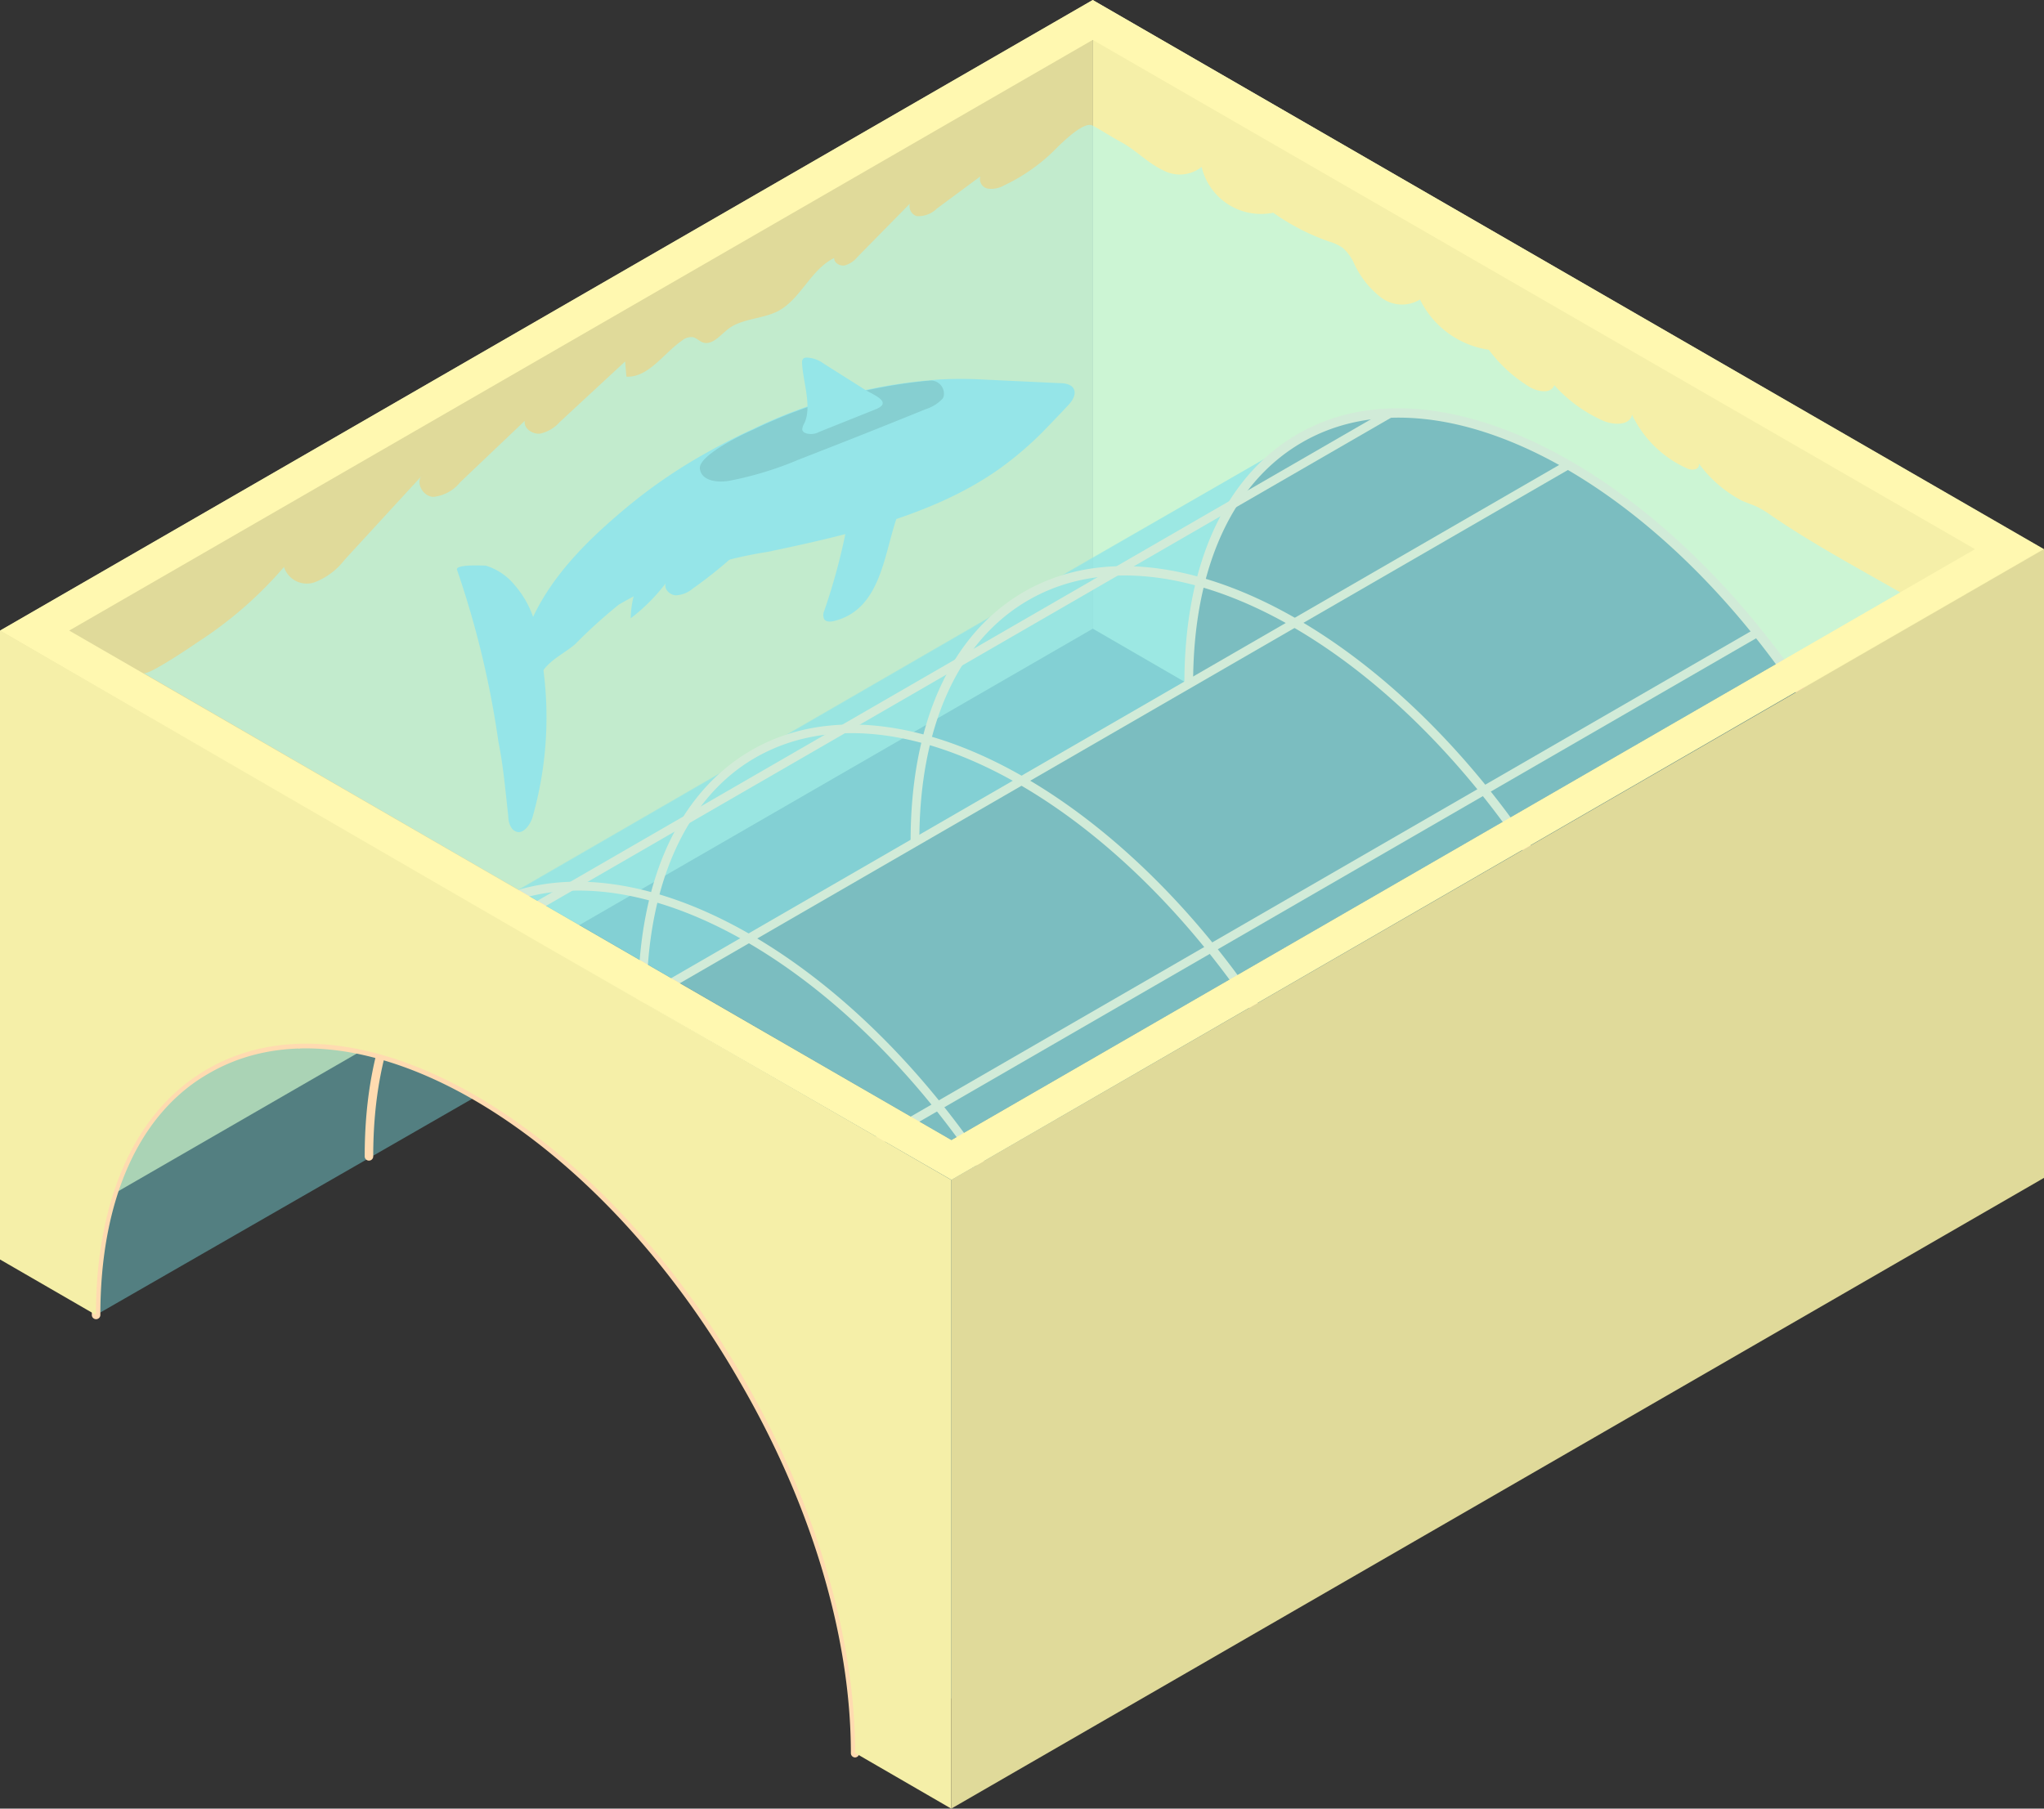 <svg xmlns="http://www.w3.org/2000/svg" viewBox="0 0 110.19 97.52"><rect x="0" y="0" width="110.19" height="97.52" fill="#333333" stroke="none"/><title>Asset 12</title><g data-name="Layer 2"><g data-name="Layer 4"><path fill="#e0da9a" d="M58.91 0v33.9L0 67.91v-33.9L58.91 0z"/><path d="M110.19 29.61v33.9l-5.18-3c0-6-2-13.25-6-20.17C91 26.51 78.07 19 70.08 23.64c-4 2.31-6 7.2-6 13.25l-5.18-3V0z" fill="#f5efa8"/><path d="M70.08 23.64c-4 2.31-6 7.2-6 13.25L34.54 54l-8.9 5.14L5.18 70.9c0-6 2-10.94 6-13.25l14.89-8.6 32.85-19z" fill="#75cdd1" opacity=".5"/><path d="M104.4 54.44A45.74 45.74 0 0 0 99 40.35C91 26.51 78.07 19 70.08 23.64l-11.17 6.45-32.85 19-14.89 8.6c4-2.31 9.23-1.59 14.47 1.44s10.48 8.35 14.48 15.27a47.71 47.71 0 0 1 4.44 10.22 35.2 35.2 0 0 1 1.56 9.95l5.18-3 53.73-31a32 32 0 0 0-.63-6.13z" fill="#75cdd1" opacity=".5"/><path fill="#ffdbb0" d="M25.524 58.903l58.89-34.041.235.407-58.89 34.04z"/><path fill="#ffdbb0" d="M15.873 56.138l58.896-34.03.235.406-58.895 34.03z"/><path fill="#ffdbb0" d="M35.654 67.973l58.895-34.03.235.407-58.895 34.03z"/><path d="M46.1 94.76a.23.23 0 0 1-.23-.23c0-6.27-2.12-13.39-6-20.05C32 60.77 19.16 53.32 11.29 57.86 7.5 60 5.41 64.68 5.41 70.9a.23.23 0 0 1-.23.23.23.23 0 0 1-.23-.23c0-6.4 2.17-11.17 6.11-13.45 8.09-4.67 21.22 2.87 29.26 16.79 3.88 6.73 6 13.93 6 20.29a.23.23 0 0 1-.22.23z" fill="#ffdbb0"/><path d="M60.83 86.26a.23.23 0 0 1-.23-.26c0-6.27-2.12-13.39-6-20.05-7.88-13.68-20.72-21.14-28.6-16.6-3.79 2.19-5.88 6.82-5.88 13a.23.23 0 0 1-.23.23.23.23 0 0 1-.23-.23c0-6.4 2.17-11.17 6.11-13.45C33.87 44.28 47 51.82 55 65.74c3.88 6.73 6 13.93 6 20.29a.23.23 0 0 1-.17.23z" fill="#ffdbb0"/><path d="M75.56 77.76a.23.23 0 0 1-.23-.23c0-6.27-2.12-13.39-6-20.05-7.91-13.7-20.75-21.16-28.62-16.62C37 43 34.86 47.67 34.86 53.9a.23.23 0 0 1-.23.23.23.23 0 0 1-.23-.23c0-6.4 2.17-11.17 6.11-13.45 8.09-4.67 21.22 2.87 29.26 16.79 3.88 6.73 6 13.93 6 20.29a.23.23 0 0 1-.21.23z" fill="#ffdbb0"/><path d="M90.29 69.26a.23.23 0 0 1-.23-.23c0-6.27-2.12-13.39-6-20.05-7.91-13.7-20.75-21.16-28.62-16.62-3.79 2.19-5.88 6.82-5.88 13a.23.23 0 0 1-.47 0c0-6.4 2.17-11.17 6.11-13.45 8.09-4.67 21.21 2.87 29.26 16.79 3.88 6.73 6 13.93 6 20.29a.23.23 0 0 1-.17.27z" fill="#ffdbb0"/><path d="M105 60.75a.23.23 0 0 1-.23-.23c0-6.27-2.12-13.39-6-20.05C90.9 26.76 78.06 19.31 70.2 23.85c-3.79 2.19-5.88 6.82-5.88 13a.23.23 0 1 1-.47 0c0-6.4 2.17-11.17 6.11-13.45 8.09-4.67 21.22 2.87 29.26 16.79 3.88 6.73 6 13.93 6 20.29a.23.23 0 0 1-.22.27z" fill="#ffdbb0"/><path d="M51.28 63.62v33.9l-5.18-3c0-6-2-13.25-6-20.17C32.12 60.52 19.16 53 11.17 57.65c-4 2.31-6 7.2-6 13.25L0 67.91V34z" fill="#f5efa8"/><path fill="#e0da9a" d="M51.28 97.52v-33.9l58.91-34.01v33.9L51.28 97.52z"/><path d="M58.91 0L0 34l29.36 17 21.93 12.62L97 37.2l13.15-7.59zm-7.62 61.47L3.73 34 58.91 2.15l47.56 27.46z" fill="#fff8b0"/><path d="M57.63 21.8c-.47.51-.95 1-1.43 1.5a18.72 18.72 0 0 1-2 1.74c-3.58 2.7-8.54 3.82-12.84 4.72a23 23 0 0 0-8 2.84A27.52 27.52 0 0 0 31 34.74c-.8.66-1.49.86-2 1.87-.24.52-.66 1.09-1.23 1 0-4.51 2.78-7.58 6.12-10.34a28.11 28.11 0 0 1 4.22-2.87c.8-.45 1.62-.87 2.45-1.25a27.31 27.31 0 0 1 10.13-2.69 20.73 20.73 0 0 1 2.22 0l4.23.2c.29 0 .65.07.76.34s-.07.58-.27.8z" fill="#86cfd1"/><path d="M26.87 40c.27 1.33.38 2.68.53 4 0 .35.14.78.49.86s.72-.42.83-.84a19.68 19.68 0 0 0 .28-9.58 5.2 5.2 0 0 0-1.23-2.86 3.22 3.22 0 0 0-1.58-1.08c-.12 0-1.68-.09-1.55.23A50.11 50.11 0 0 1 26.87 40z" fill="#86cfd1"/><path d="M34 33.34a10.13 10.13 0 0 0 1.89-1.89c-.11.31.22.64.55.65a1.53 1.53 0 0 0 .9-.36 24 24 0 0 0 3.77-3.3 2 2 0 0 0-2-.2c-2.73.82-5.03 2.03-5.11 5.1z" fill="#86cfd1"/><path d="M44.43 32.95a.51.51 0 0 0 0 .43c.1.16.33.15.51.11 2.54-.61 2.7-3.56 3.41-5.59a1.23 1.23 0 0 0 0-1.17c-1.21-1.47-2.44.31-2.64 1.36a33.4 33.4 0 0 1-1.28 4.86z" fill="#86cfd1"/><path d="M95.51 27.81a6 6 0 0 0-.74-.46c-.29-.14-.59-.23-.88-.36a6.83 6.83 0 0 1-2.31-2 .25.25 0 0 1-.11.28.6.6 0 0 1-.49 0 6 6 0 0 1-3-2.91c-.12.6-1 .57-1.57.32a7.84 7.84 0 0 1-2.62-1.91c-.17.48-.89.36-1.34.09a7.83 7.83 0 0 1-2.19-2 4.94 4.94 0 0 1-3.71-2.71A1.87 1.87 0 0 1 74.4 16a4.88 4.88 0 0 1-1.4-1.79 2.46 2.46 0 0 0-.62-.85 2.6 2.6 0 0 0-.74-.34 12.06 12.06 0 0 1-3-1.55A3.29 3.29 0 0 1 64.78 9a1.89 1.89 0 0 1-2.06.19c-.84-.39-1.48-1.1-2.3-1.54-.52-.28-1-.6-1.52-.88S57 7.95 56.72 8.22a9.81 9.81 0 0 1-2.6 1.78 1.37 1.37 0 0 1-.86.17.52.52 0 0 1-.41-.66l-2.35 1.74a1.4 1.4 0 0 1-1.09.4.56.56 0 0 1-.36-.67l-2.83 2.88a1.37 1.37 0 0 1-.67.45c-.27.05-.59-.13-.58-.4-1.26.62-1.8 2.2-3 2.85-.87.46-2 .4-2.74 1-.42.33-.85.88-1.35.7-.19-.07-.33-.24-.53-.28a.78.78 0 0 0-.58.18c-1 .69-1.8 2-3 1.95l-.07-.82-3.52 3.26a2 2 0 0 1-1.06.63c-.41.05-.9-.28-.83-.69L24.81 26a2.14 2.14 0 0 1-1.44.79c-.56 0-1-.79-.61-1.16l-4.18 4.55a3.74 3.74 0 0 1-1.63 1.22 1.29 1.29 0 0 1-1.64-.83 21.49 21.49 0 0 1-4.57 4c-.24.16-2.73 1.87-3 1.72l43.55 25.18 51.15-29.53c-2.35-1.35-4.71-2.61-6.93-4.13zm-44.63-6.48a.39.39 0 0 1-.07.17 2.1 2.1 0 0 1-.9.56q-3.39 1.38-6.8 2.7a18.55 18.55 0 0 1-3.83 1.17c-.62.1-1.47 0-1.55-.66s2-1.72 2.87-2.1a27.79 27.79 0 0 1 9.52-2.65.71.71 0 0 1 .76.81z" fill="#a4fcff" opacity=".5"/><path d="M43.24 19.56a.29.29 0 0 1 .06-.22.26.26 0 0 1 .16-.06 1.64 1.64 0 0 1 .95.33l2.2 1.39c.49.3 1.56.69.57 1.08l-3 1.2a.92.92 0 0 1-.79.06.29.29 0 0 1-.14-.16c0-.13.05-.26.12-.38.42-.89-.11-2.33-.13-3.24z" fill="#95e6e8"/></g></g></svg>